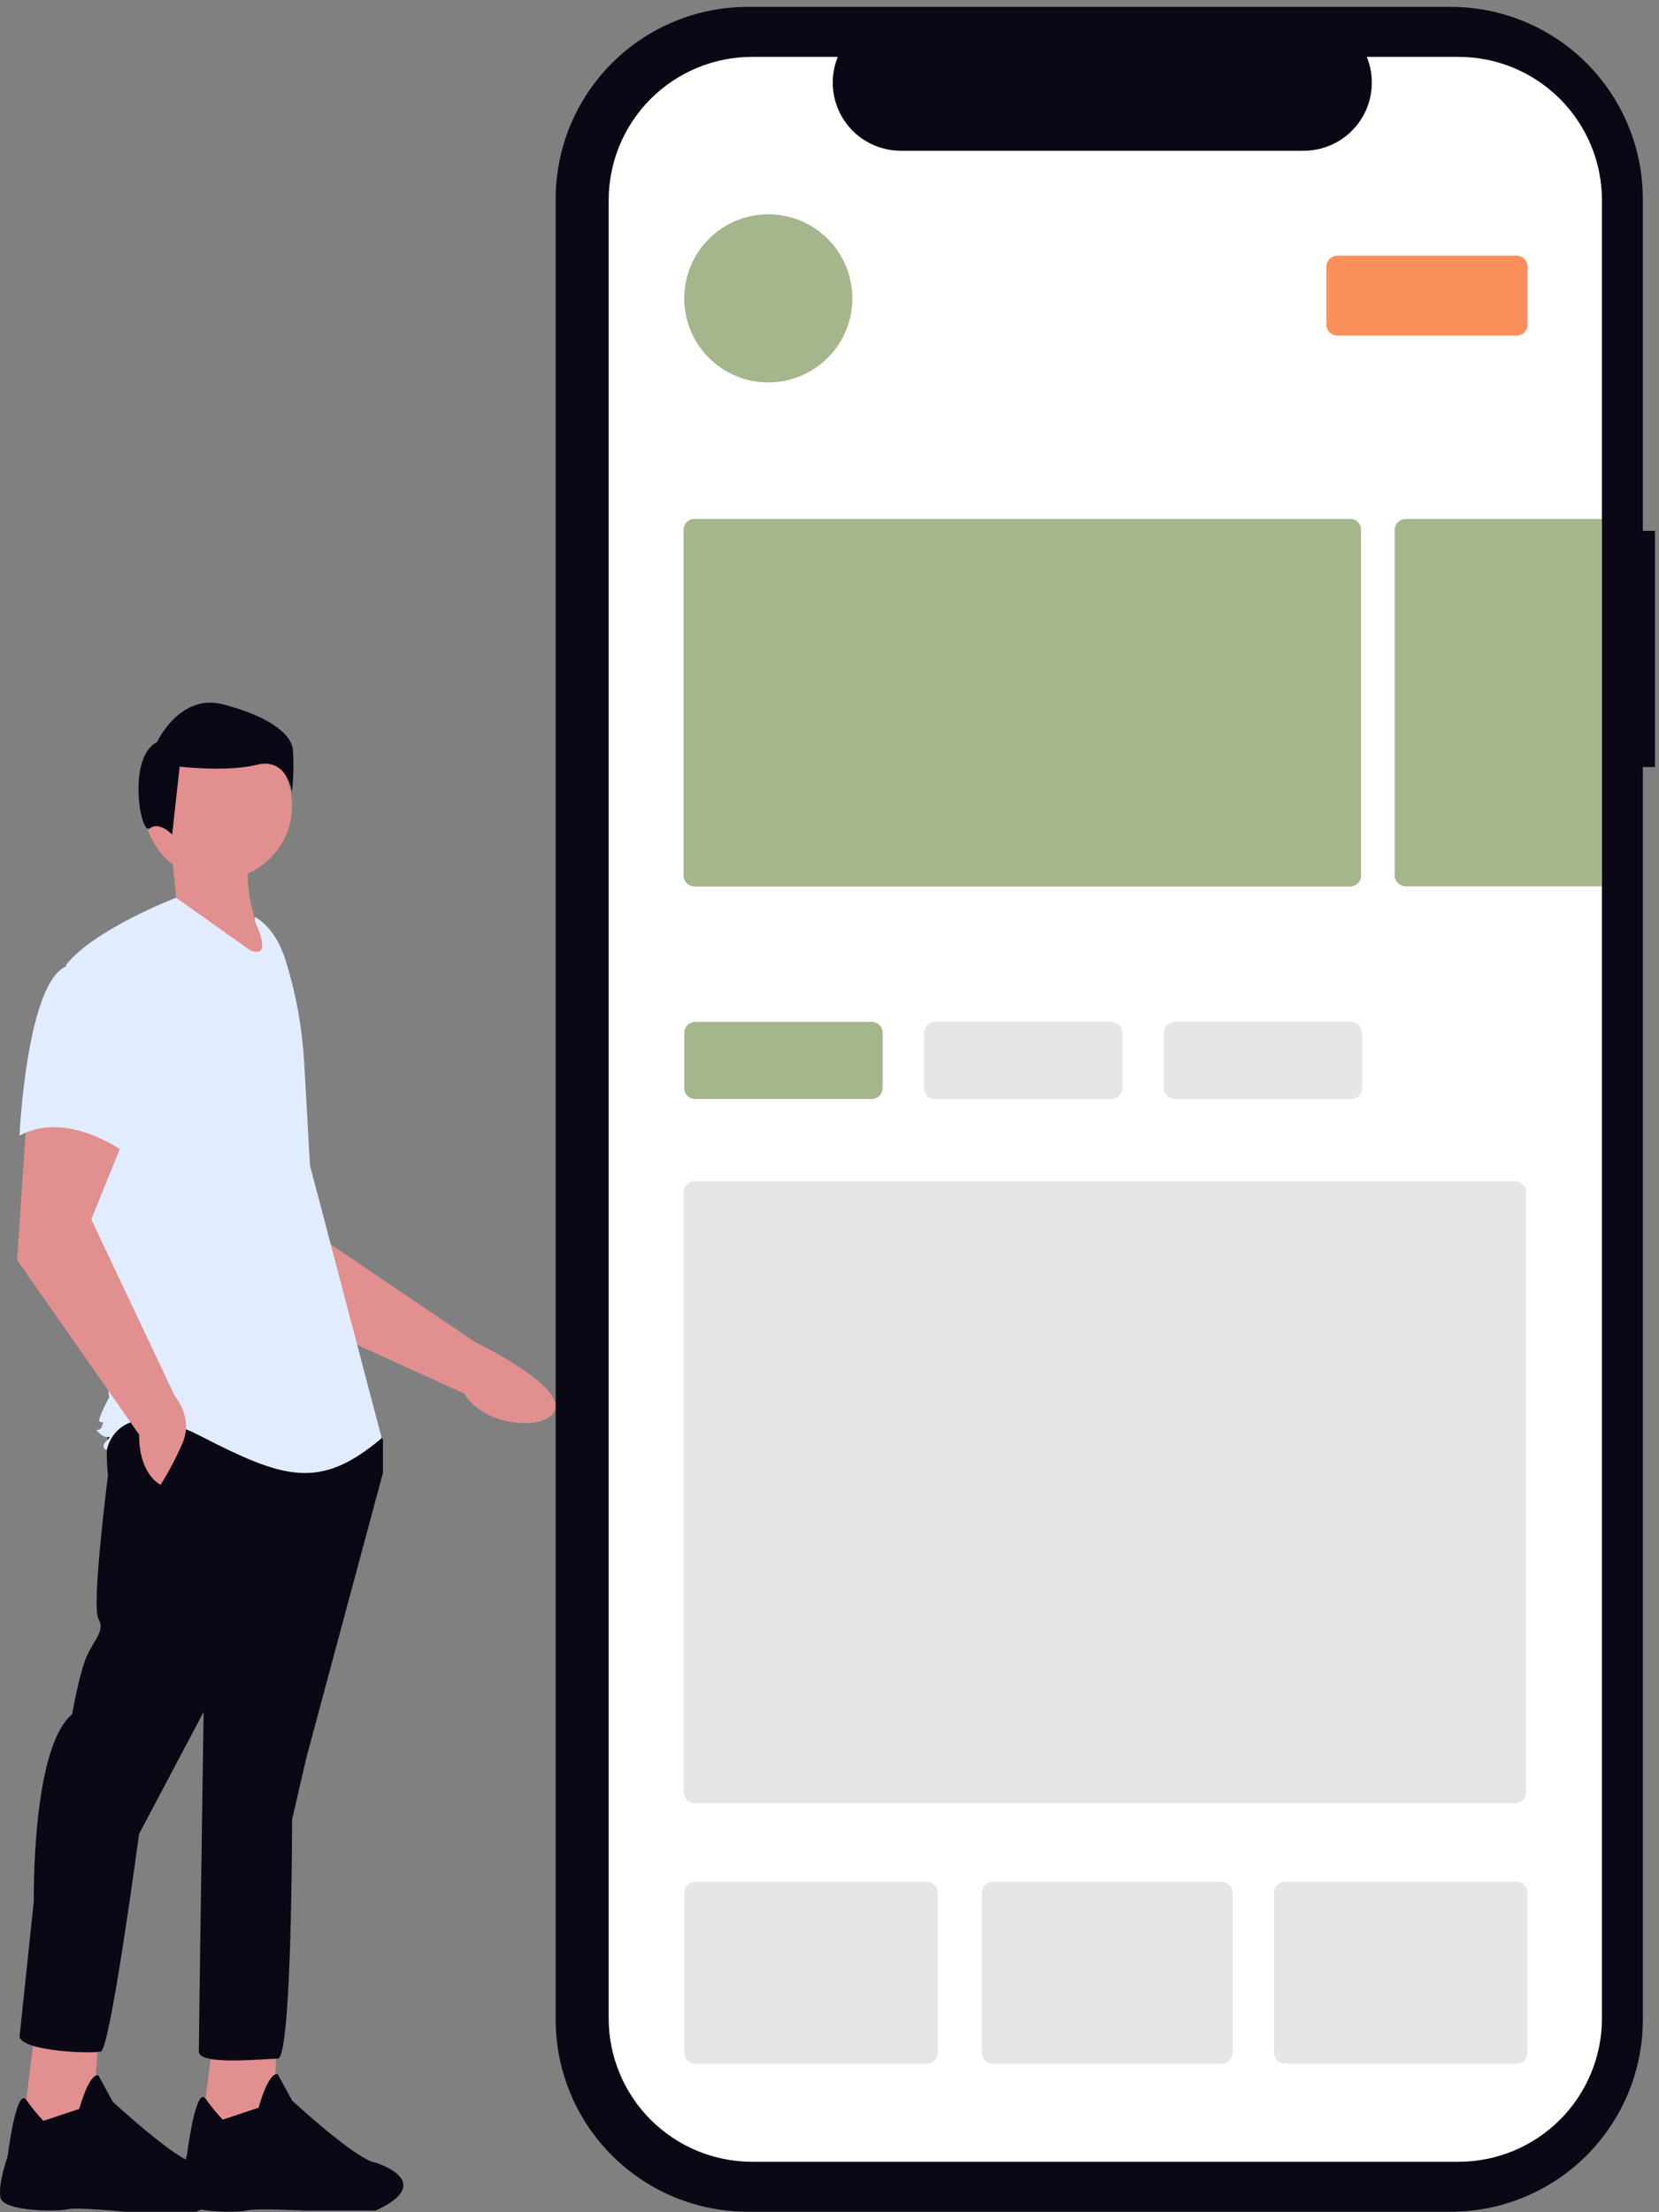 <svg width="129" height="172" viewBox="0 0 129 172" fill="none" xmlns="http://www.w3.org/2000/svg">
<rect x="0" y="0" width="129" height="172" fill="#808080" stroke="none"/>
<path d="M15.981 91.515L21.022 101.494L36.092 108.346C37.701 111.066 42.816 111.274 43.188 109.516C43.605 107.543 36.977 104.367 36.977 104.367L24.37 95.841L23.267 88.5L15.981 91.515Z" fill="#E28F8F"/>
<path d="M16.576 158.481L15.646 165.917L21.038 166.289L21.595 158.481L16.576 158.481Z" fill="#E28F8F"/>
<path d="M17.319 164.802C16.837 164.293 16.392 163.749 15.988 163.176C15.216 162.106 14.531 167.591 14.531 167.591C14.531 167.591 13.787 169.822 13.974 170.938C14.16 172.053 18.435 172.053 19.179 171.868C19.924 171.683 23.641 171.868 23.641 171.868H29.219C34.053 169.637 29.219 168.15 29.219 168.15C27.731 167.964 22.712 163.316 22.712 163.316L21.596 161.271C20.853 161.085 20.109 163.874 20.109 163.874L17.319 164.802Z" fill="#090814"/>
<path d="M2.632 158.574L1.701 166.01L7.093 166.382L7.65 158.573L2.632 158.574Z" fill="#E28F8F"/>
<path d="M3.376 164.896C2.894 164.386 2.449 163.842 2.045 163.269C1.273 162.2 0.587 167.685 0.587 167.685C0.587 167.685 -0.156 169.73 0.03 170.845C0.216 171.961 4.492 171.959 5.236 171.775C5.98 171.591 9.698 171.961 9.698 171.961H15.275C20.109 169.73 15.275 168.243 15.275 168.243C13.788 168.057 8.768 163.409 8.768 163.409L7.653 161.364C6.909 161.178 6.165 163.967 6.165 163.967L3.376 164.896Z" fill="#090814"/>
<path d="M8.768 110.608C8.024 111.538 8.396 114.698 8.396 114.698C8.396 114.698 7.094 124.924 7.652 125.853C8.21 126.783 7.28 127.526 6.722 128.828C6.163 130.13 5.606 133.29 5.606 133.29C2.445 135.893 2.631 147.791 2.631 147.791L1.517 158.388C1.889 159.504 7.095 159.69 7.839 159.504C8.583 159.318 10.813 142.586 10.813 142.586L15.833 133.104C15.833 133.104 15.461 158.388 15.461 159.505C15.461 160.621 20.481 160.062 21.596 160.062C22.712 160.062 22.712 141.47 22.712 141.47L23.828 136.636L29.777 114.513V111.909L28.847 110.608C28.847 110.608 9.511 109.679 8.768 110.608Z" fill="#090814"/>
<path d="M19.829 65.338C18.661 67.939 19.353 71.573 21.69 75.563L12.208 71.101L13.695 69.8L13.324 66.082L19.829 65.338Z" fill="#E28F8F"/>
<path d="M16.947 68.406C20.13 68.406 22.711 65.825 22.711 62.642C22.711 59.459 20.13 56.879 16.947 56.879C13.764 56.879 11.184 59.459 11.184 62.642C11.184 65.825 13.764 68.406 16.947 68.406Z" fill="#E28F8F"/>
<path d="M19.83 71.287C21.071 72.025 21.814 73.381 22.24 74.762C23.029 77.317 23.504 79.959 23.655 82.629L24.105 90.622L29.682 111.816C24.849 115.906 22.061 114.977 15.553 111.63C9.045 108.284 8.302 112.747 8.302 112.747C8.302 112.747 7.745 112.561 8.302 112.003C8.859 111.445 8.302 112.003 7.745 111.446C7.187 110.889 7.745 111.446 7.931 110.889C8.117 110.331 7.931 110.703 7.745 110.517C7.559 110.331 8.488 108.656 8.488 108.656L7.001 94.712L5.141 75.005C7.372 72.216 13.693 69.799 13.693 69.799L19.457 73.889C21.318 74.633 19.829 71.659 19.829 71.659L19.83 71.287Z" fill="#E1EDFF"/>
<path d="M2.075 86.811L1.331 97.966L10.814 111.538C10.814 114.698 12.487 115.442 12.487 115.442C13.121 114.431 13.68 113.374 14.16 112.282C15.091 110.236 13.603 108.563 13.603 108.563L7.096 94.806L9.885 87.927L2.075 86.811Z" fill="#E28F8F"/>
<path d="M5.234 75.098C2.073 76.214 1.515 88.299 1.515 88.299C5.234 86.254 9.696 89.6 9.696 89.6C9.696 89.6 10.626 86.439 11.741 82.35C12.078 81.199 12.118 79.982 11.858 78.812C11.598 77.641 11.046 76.556 10.253 75.656C10.253 75.656 8.395 73.983 5.234 75.098Z" fill="#E1EDFF"/>
<path d="M11.649 64.408C12.383 63.821 13.384 64.888 13.384 64.888L13.97 59.605C13.97 59.605 17.639 60.045 19.987 59.458C22.335 58.871 22.702 61.586 22.702 61.586C22.823 60.49 22.847 59.386 22.775 58.286C22.628 56.965 20.721 55.645 17.346 54.764C13.971 53.882 12.21 57.7 12.21 57.7C9.863 58.871 10.915 64.995 11.649 64.408Z" fill="#090814"/>
<path d="M128.685 41.274H127.742V15.47C127.742 11.509 126.169 7.711 123.368 4.91C120.568 2.109 116.769 0.536 112.808 0.536H58.142C54.182 0.536 50.383 2.109 47.582 4.91C44.781 7.711 43.208 11.509 43.208 15.47V157.027C43.208 160.988 44.781 164.786 47.582 167.587C50.383 170.388 54.182 171.961 58.142 171.961H112.808C116.769 171.961 120.568 170.388 123.368 167.587C126.169 164.786 127.743 160.988 127.743 157.027V59.638H128.685L128.685 41.274Z" fill="#090814"/>
<path d="M113.413 4.422H106.279C106.607 5.227 106.732 6.1 106.643 6.964C106.555 7.829 106.255 8.658 105.77 9.379C105.285 10.101 104.63 10.692 103.863 11.1C103.096 11.509 102.24 11.722 101.371 11.722H70.052C69.183 11.722 68.327 11.509 67.56 11.1C66.793 10.692 66.138 10.101 65.653 9.379C65.168 8.658 64.868 7.829 64.779 6.964C64.691 6.1 64.816 5.227 65.144 4.422H58.481C55.523 4.422 52.687 5.597 50.595 7.689C48.504 9.78 47.328 12.617 47.328 15.575V156.925C47.328 159.882 48.504 162.719 50.595 164.811C52.686 166.902 55.523 168.077 58.481 168.077H113.411C116.369 168.077 119.206 166.902 121.298 164.811C123.389 162.719 124.564 159.882 124.564 156.924V15.575C124.564 12.617 123.39 9.781 121.298 7.689C119.207 5.598 116.371 4.422 113.413 4.422Z" fill="white"/>
<path d="M104.972 40.352H54.02C53.547 40.352 53.163 40.736 53.163 41.209V68.054C53.163 68.528 53.547 68.912 54.02 68.912H104.972C105.445 68.912 105.829 68.528 105.829 68.054V41.209C105.829 40.736 105.445 40.352 104.972 40.352Z" fill="#A5B68D"/>
<path d="M109.306 40.352H124.564V68.912H109.306C109.079 68.912 108.861 68.821 108.7 68.66C108.539 68.5 108.449 68.282 108.449 68.054V41.209C108.449 40.981 108.539 40.764 108.7 40.603C108.861 40.442 109.079 40.352 109.306 40.352Z" fill="#A5B68D"/>
<path d="M59.741 16.663C61.033 16.663 62.297 17.046 63.372 17.764C64.447 18.482 65.284 19.503 65.779 20.697C66.274 21.892 66.403 23.206 66.151 24.474C65.899 25.741 65.276 26.906 64.362 27.82C63.448 28.734 62.283 29.357 61.016 29.609C59.748 29.861 58.434 29.731 57.239 29.237C56.045 28.742 55.024 27.904 54.306 26.829C53.588 25.755 53.205 24.491 53.205 23.198C53.205 21.465 53.893 19.802 55.119 18.577C56.345 17.351 58.007 16.663 59.741 16.663Z" fill="#A5B68D"/>
<path d="M103.992 19.877H117.921C118.148 19.877 118.366 19.967 118.527 20.128C118.688 20.288 118.778 20.506 118.778 20.734V25.234C118.778 25.461 118.688 25.679 118.527 25.84C118.366 26.001 118.148 26.091 117.921 26.091H103.992C103.764 26.091 103.546 26.001 103.386 25.84C103.225 25.679 103.135 25.461 103.135 25.234V20.734C103.135 20.506 103.225 20.288 103.386 20.128C103.546 19.967 103.764 19.877 103.992 19.877Z" fill="#FB8F5B"/>
<path d="M54.062 79.45H67.776C68.004 79.45 68.222 79.54 68.383 79.701C68.543 79.862 68.634 80.079 68.634 80.307V84.593C68.634 84.82 68.543 85.038 68.383 85.199C68.222 85.36 68.004 85.45 67.776 85.45H54.062C53.834 85.45 53.617 85.36 53.456 85.199C53.295 85.038 53.205 84.82 53.205 84.593V80.307C53.205 80.079 53.295 79.862 53.456 79.701C53.617 79.54 53.834 79.45 54.062 79.45Z" fill="#A5B68D"/>
<path d="M72.705 79.45H86.42C86.647 79.45 86.865 79.54 87.026 79.701C87.187 79.862 87.277 80.079 87.277 80.307V84.593C87.277 84.82 87.187 85.038 87.026 85.199C86.865 85.36 86.647 85.45 86.42 85.45H72.705C72.478 85.45 72.26 85.36 72.099 85.199C71.939 85.038 71.848 84.82 71.848 84.593V80.307C71.848 80.079 71.939 79.862 72.099 79.701C72.26 79.54 72.478 79.45 72.705 79.45Z" fill="#E6E6E6"/>
<path d="M91.349 79.45H105.063C105.291 79.45 105.509 79.54 105.669 79.701C105.83 79.862 105.92 80.079 105.92 80.307V84.593C105.92 84.82 105.83 85.038 105.669 85.199C105.509 85.36 105.291 85.45 105.063 85.45H91.349C91.121 85.45 90.903 85.36 90.743 85.199C90.582 85.038 90.492 84.82 90.492 84.593V80.307C90.492 80.079 90.582 79.862 90.743 79.701C90.903 79.54 91.121 79.45 91.349 79.45Z" fill="#E6E6E6"/>
<path d="M104.972 40.352H54.02C53.547 40.352 53.163 40.736 53.163 41.209V68.054C53.163 68.528 53.547 68.912 54.02 68.912H104.972C105.445 68.912 105.829 68.528 105.829 68.054V41.209C105.829 40.736 105.445 40.352 104.972 40.352Z" fill="#A5B68D"/>
<path d="M54.02 40.352H104.972C105.199 40.352 105.417 40.442 105.578 40.603C105.739 40.764 105.829 40.981 105.829 41.209V68.054C105.829 68.282 105.739 68.5 105.578 68.66C105.417 68.821 105.199 68.912 104.972 68.912H54.02C53.793 68.912 53.575 68.821 53.414 68.66C53.254 68.5 53.163 68.282 53.163 68.054V41.209C53.163 40.981 53.254 40.764 53.414 40.603C53.575 40.442 53.793 40.352 54.02 40.352Z" fill="#A5B68D"/>
<path d="M54.02 91.841H117.81C118.038 91.841 118.256 91.931 118.416 92.092C118.577 92.252 118.668 92.471 118.668 92.698V139.345C118.668 139.572 118.577 139.79 118.416 139.951C118.256 140.111 118.038 140.202 117.81 140.202H54.02C53.793 140.202 53.575 140.111 53.414 139.951C53.254 139.79 53.163 139.572 53.163 139.345V92.698C53.163 92.471 53.254 92.252 53.414 92.092C53.575 91.931 53.793 91.841 54.02 91.841Z" fill="#E6E6E6"/>
<path d="M54.062 146.309H72.062C72.29 146.309 72.508 146.399 72.668 146.56C72.829 146.721 72.919 146.939 72.919 147.166V159.595C72.919 159.822 72.829 160.04 72.668 160.201C72.508 160.362 72.29 160.452 72.062 160.452H54.062C53.834 160.452 53.617 160.362 53.456 160.201C53.295 160.04 53.205 159.822 53.205 159.595V147.166C53.205 146.939 53.295 146.721 53.456 146.56C53.617 146.399 53.834 146.309 54.062 146.309Z" fill="#E6E6E6"/>
<path d="M99.92 146.309H117.921C118.148 146.309 118.366 146.399 118.527 146.56C118.687 146.721 118.778 146.939 118.778 147.166V159.595C118.778 159.822 118.687 160.04 118.527 160.201C118.366 160.362 118.148 160.452 117.921 160.452H99.92C99.693 160.452 99.475 160.362 99.314 160.201C99.153 160.04 99.063 159.822 99.063 159.595V147.166C99.063 146.939 99.153 146.721 99.314 146.56C99.475 146.399 99.693 146.309 99.92 146.309Z" fill="#E6E6E6"/>
<path d="M77.205 146.309H94.992C95.219 146.309 95.437 146.399 95.598 146.56C95.758 146.721 95.849 146.939 95.849 147.166V159.595C95.849 159.822 95.758 160.04 95.598 160.201C95.437 160.362 95.219 160.452 94.992 160.452H77.205C76.978 160.452 76.76 160.362 76.599 160.201C76.439 160.04 76.348 159.822 76.348 159.595V147.166C76.348 146.939 76.439 146.721 76.599 146.56C76.76 146.399 76.978 146.309 77.205 146.309Z" fill="#E6E6E6"/>
</svg>
